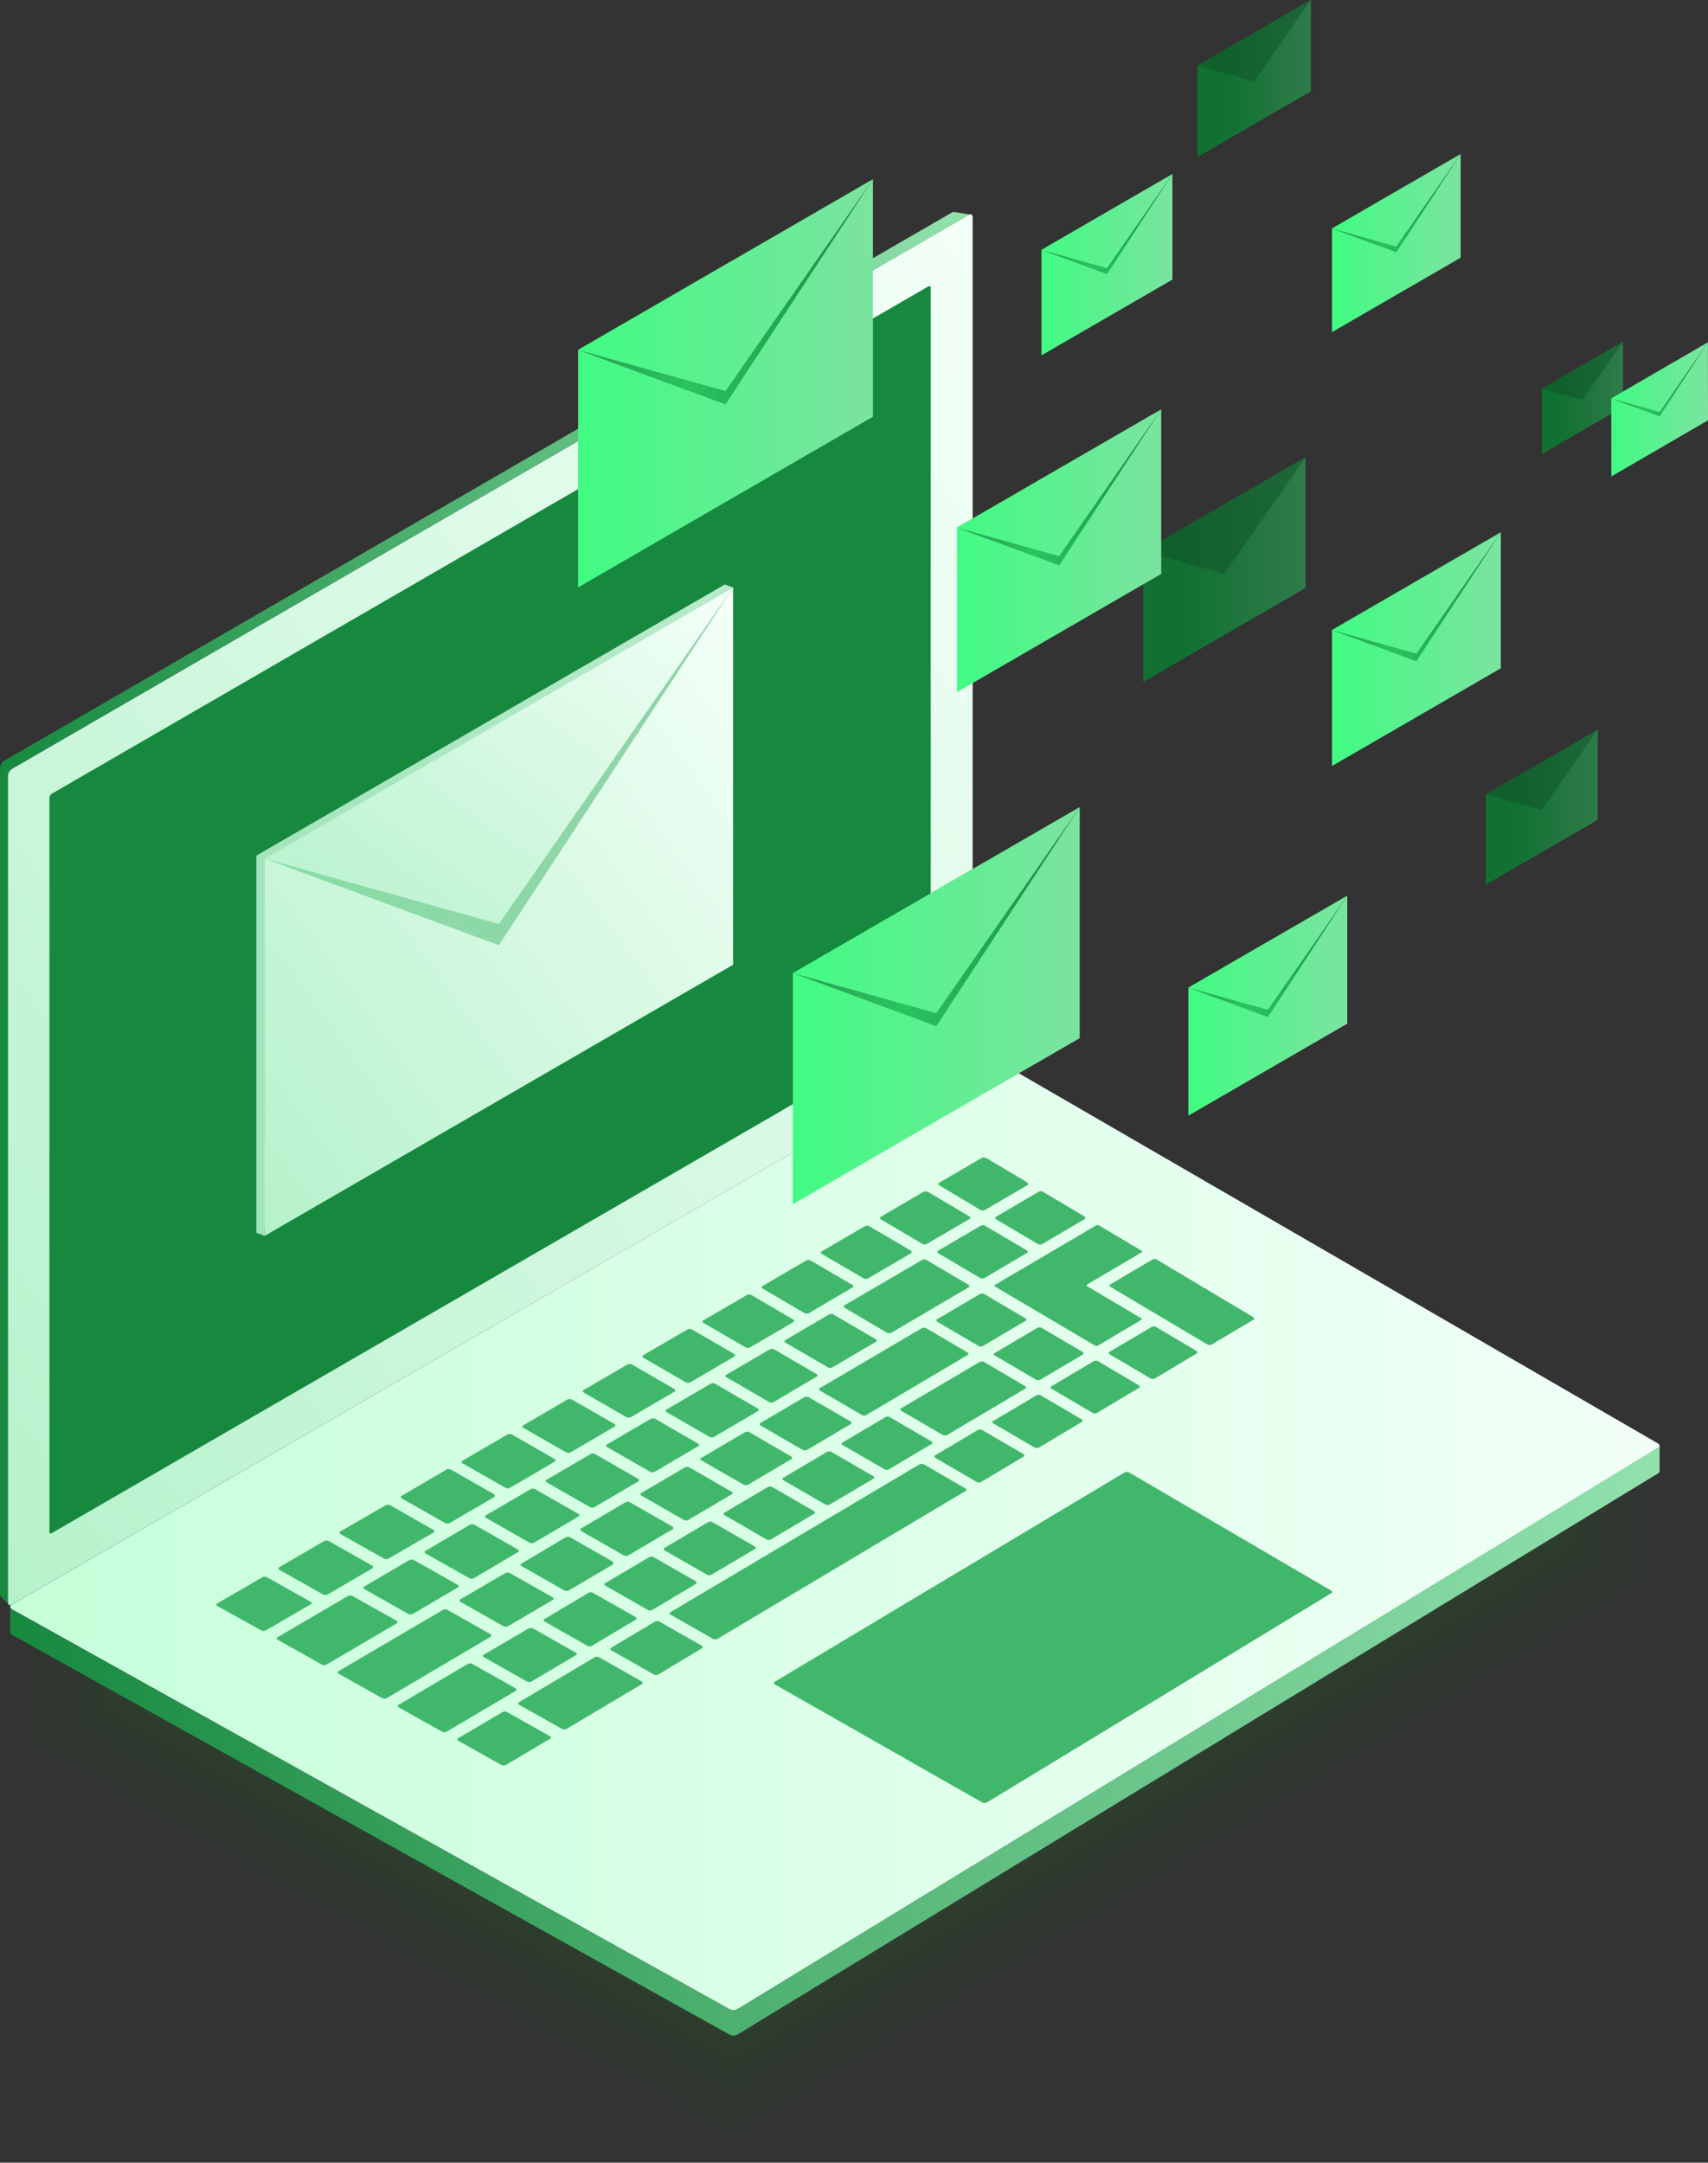 <svg xmlns="http://www.w3.org/2000/svg" width="316" height="400" viewBox="0 0 316 400">
    <rect x="0" y="0" width="316" height="400" fill="#333333" stroke="none"/>
    <defs>
        <linearGradient id="bnh81hw3ha" y1=".5" x2="1" y2=".5" gradientUnits="objectBoundingBox">
            <stop offset="0" stop-color="#c6ffda"/>
            <stop offset="1" stop-color="#f2fff7"/>
        </linearGradient>
        <linearGradient id="z5uwzy5p4b" x1="1.626" y1="-.673" x2="9.502" y2="-8.874" gradientUnits="objectBoundingBox">
            <stop offset="0" stop-color="#41b76b"/>
            <stop offset="1" stop-color="#136f33"/>
        </linearGradient>
        <linearGradient id="jqiz85az2c" y1=".5" x2="1" y2=".5" gradientUnits="objectBoundingBox">
            <stop offset="0" stop-color="#17893f"/>
            <stop offset="1" stop-color="#92e2ae"/>
        </linearGradient>
        <linearGradient id="iej414it3d" x1=".005" y1=".996" x2=".997" y2=".002" gradientUnits="objectBoundingBox">
            <stop offset="0" stop-color="#b5f2cb"/>
            <stop offset="1" stop-color="#f4fff8"/>
        </linearGradient>
        <linearGradient id="k0278frl5e" x1=".267" y1="2.41" x2="1.422" y2="2.41" gradientUnits="objectBoundingBox">
            <stop offset="0" stop-color="#117132"/>
            <stop offset="1" stop-color="#428058"/>
        </linearGradient>
        <linearGradient id="733aq1nb7f" x1=".267" y1="2.41" x2="1.422" y2="2.41" gradientUnits="objectBoundingBox">
            <stop offset="0" stop-color="#10602c"/>
            <stop offset="1" stop-color="#276c40"/>
        </linearGradient>
        <linearGradient id="5cre31lzjg" x1="-.15" y1="1" x2="1.005" y2="1" gradientUnits="objectBoundingBox">
            <stop offset="0" stop-color="#38ff7e"/>
            <stop offset="1" stop-color="#7ce3a0"/>
        </linearGradient>
        <linearGradient id="r6pj68zhwh" y1=".5" x2="1" y2=".5" gradientUnits="objectBoundingBox">
            <stop offset="0" stop-color="#289d51"/>
            <stop offset=".38" stop-color="#29c460"/>
            <stop offset="1" stop-color="#17893f"/>
        </linearGradient>
        <linearGradient id="qho7a48v6i" y1=".5" x2="1" y2=".5" gradientUnits="objectBoundingBox">
            <stop offset="0" stop-color="#bbdefb"/>
            <stop offset="1" stop-color="#f2f5ff"/>
        </linearGradient>
        <linearGradient id="8etymnhqpj" y1=".5" x2="1" y2=".5" gradientUnits="objectBoundingBox">
            <stop offset="0" stop-color="#89dea7"/>
            <stop offset="1" stop-color="#92d1a8"/>
        </linearGradient>
        <linearGradient id="2bhybgh3lk" y1=".5" x2="1" y2=".5" gradientUnits="objectBoundingBox">
            <stop offset="0" stop-color="#a3e5ba"/>
            <stop offset="1" stop-color="#b8eaca"/>
        </linearGradient>
    </defs>
    <g data-name="Layer 2" style="isolation:isolate">
        <g data-name="Layer 1">
            <g data-name="Group 2385" style="opacity:.361;mix-blend-mode:multiply;isolation:isolate">
                <path data-name="Path 2918" d="M306.876 303.42 136.511 407.263a1.648 1.648 0 0 1-1.487 0L2.346 333.328c-.463-.252-.512-.648-.106-.89l177.423-102.653a1.561 1.561 0 0 1 1.458.068l125.658 72.706c.415.261.454.641.097.861z" transform="translate(-.068 -7.439)" style="fill:rgba(23,137,63,.01)"/>
                <path data-name="Path 2919" d="M306.876 302.82 136.511 406.663a1.61 1.61 0 0 1-1.487 0L2.346 332.738c-.463-.252-.512-.648-.106-.89L179.663 229.2a1.561 1.561 0 0 1 1.458.068l125.62 72.725c.453.237.492.614.135.827z" transform="translate(-.068 -7.42)" style="fill:rgba(23,137,63,.01)"/>
                <path data-name="Path 2920" d="M306.876 302.23 136.511 406.053a1.619 1.619 0 0 1-1.487 0L2.346 332.148c-.463-.261-.512-.658-.106-.89L179.663 228.6a1.619 1.619 0 0 1 1.458.068L306.74 301.4c.454.24.493.617.136.83z" transform="translate(-.068 -7.401)" style="fill:rgba(23,137,63,.01)"/>
                <path data-name="Path 2921" d="M306.876 301.639 136.511 405.482a1.648 1.648 0 0 1-1.487 0L2.346 331.529c-.463-.261-.512-.658-.106-.89L179.663 228a1.59 1.59 0 0 1 1.458.068l125.62 72.725c.453.256.492.624.135.846z" transform="translate(-.068 -7.381)" style="fill:rgba(23,137,63,.01)"/>
                <path data-name="Path 2922" d="M306.876 301.05 136.511 404.893a1.648 1.648 0 0 1-1.487 0L2.346 330.958c-.463-.252-.512-.648-.106-.89l177.423-102.653a1.561 1.561 0 0 1 1.458.068l125.62 72.725c.453.242.492.619.135.842z" transform="translate(-.068 -7.363)" style="fill:rgba(23,137,63,.01)"/>
                <path data-name="Path 2923" d="M306.876 300.45 136.511 404.293a1.61 1.61 0 0 1-1.487 0L2.346 330.368c-.463-.252-.512-.648-.106-.89l177.423-102.653a1.561 1.561 0 0 1 1.458.068l125.62 72.725c.453.242.492.619.135.832z" transform="translate(-.068 -7.343)" style="fill:rgba(23,137,63,.01)"/>
                <path data-name="Path 2924" d="M306.876 299.86 136.511 403.7a1.619 1.619 0 0 1-1.487 0L2.346 329.778c-.463-.261-.512-.658-.106-.89l177.423-102.663a1.619 1.619 0 0 1 1.458.068l125.62 72.735c.453.242.492.619.135.832z" transform="translate(-.068 -7.324)" style="fill:rgba(23,137,63,.01)"/>
                <path data-name="Path 2925" d="M306.876 299.27 136.511 403.113a1.648 1.648 0 0 1-1.487 0L2.346 329.188c-.463-.261-.512-.658-.106-.89l177.423-102.663a1.59 1.59 0 0 1 1.458.068l125.62 72.725c.453.251.492.619.135.842z" transform="translate(-.068 -7.305)" style="fill:rgba(23,137,63,.01)"/>
                <path data-name="Path 2926" d="M306.876 298.68 136.511 402.523a1.648 1.648 0 0 1-1.487 0L2.346 328.588c-.463-.252-.512-.648-.106-.89l177.423-102.653a1.561 1.561 0 0 1 1.458.068l125.62 72.725c.453.242.492.619.135.842z" transform="translate(-.068 -7.286)" style="fill:rgba(23,137,63,.01)"/>
                <path data-name="Path 2927" d="M306.876 298.08 136.511 401.923a1.61 1.61 0 0 1-1.487 0L2.346 328c-.463-.252-.512-.648-.106-.89l177.423-102.655a1.561 1.561 0 0 1 1.458.068l125.62 72.725c.453.242.492.619.135.832z" transform="translate(-.068 -7.267)" style="fill:rgba(23,137,63,.01)"/>
                <path data-name="Path 2928" d="m306.876 297.528-170.364 103.8a1.619 1.619 0 0 1-1.487 0L2.346 327.408c-.463-.261-.512-.658-.106-.89l177.423-102.663a1.619 1.619 0 0 1 1.458.068l125.62 72.735c.453.242.492.619.135.87z" transform="translate(-.068 -7.247)" style="fill:rgba(23,137,63,.01)"/>
                <path data-name="Path 2929" d="M306.876 296.9 136.511 400.743a1.648 1.648 0 0 1-1.487 0L2.346 326.818c-.463-.261-.512-.658-.106-.89l177.423-102.663a1.59 1.59 0 0 1 1.458.068l125.62 72.725c.453.251.492.619.135.842z" transform="translate(-.068 -7.228)" style="fill:rgba(23,137,63,.01)"/>
                <path data-name="Path 2930" d="M306.876 296.31 136.511 400.153a1.648 1.648 0 0 1-1.487 0L2.346 326.218c-.463-.252-.512-.648-.106-.89l177.423-102.653a1.561 1.561 0 0 1 1.458.068l125.62 72.725c.453.242.492.619.135.842z" transform="translate(-.068 -7.209)" style="fill:rgba(23,137,63,.01)"/>
                <path data-name="Path 2931" d="M306.876 295.71 136.511 399.553a1.61 1.61 0 0 1-1.487 0L2.346 325.628c-.463-.252-.512-.648-.106-.89l177.423-102.653a1.561 1.561 0 0 1 1.458.068l125.62 72.725c.453.242.492.658.135.832z" transform="translate(-.068 -7.19)" style="fill:rgba(23,137,63,.01)"/>
                <path data-name="Path 2932" d="M306.876 295.12 136.511 398.963a1.619 1.619 0 0 1-1.487 0L2.346 325.038c-.463-.261-.512-.658-.106-.89l177.423-102.663a1.619 1.619 0 0 1 1.458.068l125.62 72.735c.453.261.492.619.135.832z" transform="translate(-.068 -7.171)" style="fill:rgba(23,137,63,.01)"/>
                <path data-name="Path 2933" d="M306.876 294.53 136.511 398.373a1.648 1.648 0 0 1-1.487 0L2.346 324.448c-.463-.261-.512-.658-.106-.89L179.663 220.9a1.59 1.59 0 0 1 1.458.068l125.62 72.725c.453.246.492.614.135.837z" transform="translate(-.068 -7.151)" style="fill:rgba(23,137,63,.01)"/>
                <path data-name="Path 2934" d="M306.876 293.94 136.511 397.783a1.648 1.648 0 0 1-1.487 0L2.346 323.848c-.463-.252-.512-.648-.106-.89l177.423-102.653a1.561 1.561 0 0 1 1.458.068L306.74 293.1c.454.24.493.617.136.84z" transform="translate(-.068 -7.132)" style="fill:rgba(23,137,63,.01)"/>
                <path data-name="Path 2935" d="M306.876 293.34 136.511 397.183a1.61 1.61 0 0 1-1.487 0L2.346 323.258c-.463-.252-.512-.648-.106-.89l177.423-102.653a1.561 1.561 0 0 1 1.458.068l125.658 72.773c.415.194.454.571.097.784z" transform="translate(-.068 -7.113)" style="fill:rgba(23,137,63,.01)"/>
                <path data-name="Path 2936" d="M306.876 292.75 136.511 396.593a1.619 1.619 0 0 1-1.487 0L2.346 322.668c-.463-.261-.512-.658-.106-.89l177.423-102.663a1.619 1.619 0 0 1 1.458.068l125.62 72.735c.453.242.492.619.135.832z" transform="translate(-.068 -7.094)" style="fill:rgba(23,137,63,.01)"/>
                <path data-name="Path 2937" d="M306.876 292.16 136.511 396.051a1.648 1.648 0 0 1-1.487 0L2.346 322.078c-.463-.261-.512-.658-.106-.89l177.423-102.663a1.59 1.59 0 0 1 1.458.068l125.62 72.725c.453.232.492.619.135.842z" transform="translate(-.068 -7.075)" style="fill:rgba(23,137,63,.01)"/>
                <path data-name="Path 2938" d="M306.876 291.531 136.511 395.413a1.648 1.648 0 0 1-1.487 0L2.346 321.526c-.463-.252-.512-.648-.106-.89l177.422-102.7a1.561 1.561 0 0 1 1.458.068l125.62 72.725c.454.241.493.618.136.802z" transform="translate(-.068 -7.055)" style="fill:rgba(23,137,63,.01)"/>
                <path data-name="Path 2939" d="M306.876 290.97 136.511 394.813a1.61 1.61 0 0 1-1.487 0L2.346 320.888c-.463-.252-.512-.648-.106-.89l177.423-102.653a1.561 1.561 0 0 1 1.458.068l125.62 72.725c.453.242.492.619.135.832z" transform="translate(-.068 -7.036)" style="fill:rgba(23,137,63,.01)"/>
                <path data-name="Path 2940" d="M306.876 290.38 136.511 394.223a1.619 1.619 0 0 1-1.487 0L2.346 320.3c-.463-.261-.512-.658-.106-.89l177.423-102.665a1.619 1.619 0 0 1 1.458.068l125.658 72.744c.415.233.454.61.097.823z" transform="translate(-.068 -7.017)" style="fill:rgba(23,137,63,.01)"/>
                <path data-name="Path 2941" d="M306.876 289.79 136.511 393.633a1.648 1.648 0 0 1-1.487 0L2.346 319.708c-.463-.261-.512-.658-.106-.89l177.423-102.663a1.59 1.59 0 0 1 1.458.068l125.62 72.725c.453.252.492.59.135.842z" transform="translate(-.068 -6.998)" style="fill:rgba(23,137,63,.01)"/>
                <path data-name="Path 2942" d="M306.876 289.2 136.511 393.052a1.648 1.648 0 0 1-1.487 0L2.346 319.108c-.463-.252-.512-.648-.106-.89l177.423-102.653a1.561 1.561 0 0 1 1.458.068l125.62 72.725c.453.242.492.619.135.842z" transform="translate(-.068 -6.979)" style="fill:rgba(23,137,63,.01)"/>
                <path data-name="Path 2943" d="M306.876 288.6 136.511 392.444a1.61 1.61 0 0 1-1.487 0L2.346 318.528c-.463-.252-.512-.648-.106-.89L179.663 215a1.561 1.561 0 0 1 1.458.068l125.62 72.725c.453.217.492.595.135.807z" transform="translate(-.068 -6.96)" style="fill:rgba(23,137,63,.01)"/>
                <path data-name="Path 2944" d="M306.876 288.01 136.511 391.853a1.619 1.619 0 0 1-1.487 0L2.346 317.928c-.463-.261-.512-.658-.106-.89l177.423-102.663a1.619 1.619 0 0 1 1.458.068l125.62 72.735c.453.242.492.622.135.832z" transform="translate(-.068 -6.94)" style="fill:rgba(23,137,63,.01)"/>
                <path data-name="Path 2945" d="M306.876 287.42 136.511 391.263a1.648 1.648 0 0 1-1.487 0L2.346 317.338c-.463-.261-.512-.658-.106-.89l177.423-102.663a1.59 1.59 0 0 1 1.458.068l125.658 72.706c.415.27.454.641.097.861z" transform="translate(-.068 -6.921)" style="fill:rgba(23,137,63,.01)"/>
                <path data-name="Path 2946" d="M306.876 286.83 136.511 390.673a1.648 1.648 0 0 1-1.487 0L2.346 316.738c-.463-.252-.512-.648-.106-.89L179.663 213.2a1.561 1.561 0 0 1 1.458.068l125.62 72.725c.453.237.492.614.135.837z" transform="translate(-.068 -6.902)" style="fill:rgba(23,137,63,.01)"/>
                <path data-name="Path 2947" d="M306.876 286.23 136.511 390.054a1.61 1.61 0 0 1-1.487 0L2.346 316.148c-.463-.252-.512-.648-.106-.89l177.423-102.653a1.561 1.561 0 0 1 1.458.068L306.74 285.4c.454.24.493.617.136.83z" transform="translate(-.068 -6.883)" style="fill:rgba(23,137,63,.01)"/>
                <path data-name="Path 2948" d="M306.876 285.639 136.511 389.482a1.619 1.619 0 0 1-1.487 0L2.346 315.529c-.463-.261-.512-.658-.106-.89L179.663 212a1.619 1.619 0 0 1 1.458.068L306.74 284.8c.454.249.493.627.136.839z" transform="translate(-.068 -6.863)" style="fill:rgba(23,137,63,.01)"/>
                <path data-name="Path 2949" d="M306.876 285.05 136.511 388.893a1.648 1.648 0 0 1-1.487 0L2.346 314.968c-.463-.261-.512-.658-.106-.89l177.423-102.663a1.59 1.59 0 0 1 1.458.068l125.62 72.725c.453.251.492.619.135.842z" transform="translate(-.068 -6.844)" style="fill:rgba(23,137,63,.01)"/>
                <path data-name="Path 2950" d="M306.876 284.46 136.511 388.3a1.648 1.648 0 0 1-1.487 0L2.346 314.368c-.463-.252-.512-.648-.106-.89l177.423-102.653a1.561 1.561 0 0 1 1.458.068l125.62 72.725c.453.242.492.619.135.842z" transform="translate(-.068 -6.825)" style="fill:rgba(23,137,63,.01)"/>
                <path data-name="Path 2951" d="M306.876 283.86 136.511 387.7a1.61 1.61 0 0 1-1.487 0L2.346 313.778c-.463-.252-.512-.648-.106-.89l177.423-102.653a1.561 1.561 0 0 1 1.458.068l125.62 72.725c.453.242.492.619.135.832z" transform="translate(-.068 -6.806)" style="fill:rgba(23,137,63,.01)"/>
                <path data-name="Path 2952" d="M306.876 283.27 136.511 387.113a1.619 1.619 0 0 1-1.487 0L2.346 313.188c-.463-.261-.512-.658-.106-.89l177.423-102.663a1.619 1.619 0 0 1 1.458.068l125.62 72.735c.453.242.492.619.135.832z" transform="translate(-.068 -6.787)" style="fill:rgba(23,137,63,.01)"/>
                <path data-name="Path 2953" d="M306.876 282.68 136.511 386.523a1.648 1.648 0 0 1-1.487 0L2.346 312.6c-.463-.261-.512-.658-.106-.89l177.423-102.665a1.59 1.59 0 0 1 1.458.068l125.62 72.725c.453.251.492.619.135.842z" transform="translate(-.068 -6.767)" style="fill:rgba(23,137,63,.01)"/>
                <path data-name="Path 2954" d="M306.876 282.09 136.511 385.933a1.648 1.648 0 0 1-1.487 0L2.346 312c-.463-.252-.512-.648-.106-.89l177.423-102.655a1.561 1.561 0 0 1 1.458.068l125.62 72.725c.453.242.492.619.135.842z" transform="translate(-.068 -6.748)" style="fill:rgba(23,137,63,.01)"/>
                <path data-name="Path 2955" d="m306.876 281.529-170.364 103.8a1.61 1.61 0 0 1-1.487 0L2.346 311.408c-.463-.252-.512-.648-.106-.89l177.423-102.653a1.561 1.561 0 0 1 1.458.068l125.62 72.725c.453.242.492.619.135.871z" transform="translate(-.068 -6.729)" style="fill:rgba(23,137,63,.01)"/>
                <path data-name="Path 2956" d="M306.876 280.9 136.511 384.743a1.619 1.619 0 0 1-1.487 0L2.346 310.818c-.463-.261-.512-.658-.106-.89l177.423-102.663a1.619 1.619 0 0 1 1.458.068l125.62 72.735c.453.242.492.619.135.832z" transform="translate(-.068 -6.71)" style="fill:rgba(23,137,63,.01)"/>
                <path data-name="Path 2957" d="M306.876 280.31 136.511 384.153a1.648 1.648 0 0 1-1.487 0L2.346 310.228c-.463-.261-.512-.658-.106-.89l177.423-102.663a1.59 1.59 0 0 1 1.458.068l125.62 72.725c.453.251.492.619.135.842z" transform="translate(-.068 -6.691)" style="fill:rgba(23,137,63,.01)"/>
                <path data-name="Path 2958" d="M306.876 279.72 136.511 383.563a1.648 1.648 0 0 1-1.487 0L2.346 309.628c-.463-.252-.512-.648-.106-.89l177.423-102.653a1.561 1.561 0 0 1 1.458.068l125.62 72.725c.453.242.492.658.135.842z" transform="translate(-.068 -6.671)" style="fill:rgba(23,137,63,.01)"/>
                <path data-name="Path 2959" d="M306.876 279.12 136.511 382.963a1.61 1.61 0 0 1-1.487 0L2.346 309.038c-.463-.252-.512-.648-.106-.89L179.663 205.5a1.561 1.561 0 0 1 1.458.068l125.62 72.725c.453.256.492.614.135.827z" transform="translate(-.068 -6.652)" style="fill:rgba(23,137,63,.01)"/>
            </g>
            <path data-name="Path 2960" d="M306.876 274.26 136.511 378.1a1.619 1.619 0 0 1-1.487 0L2.346 304.178c-.463-.252-.512-.658-.106-.89l177.423-102.663a1.619 1.619 0 0 1 1.458.068l125.62 72.735c.453.242.492.619.135.832z" transform="translate(-.068 -6.495)" style="fill:url(#bnh81hw3ha)"/>
            <path data-name="Path 2961" d="m58.937 306.47-8.314 4.838a.964.964 0 0 1-.869 0l-8.082-4.49c-.251-.145-.28-.368-.058-.493l8.352-4.838a.964.964 0 0 1 .859 0l8.062 4.528c.253.106.272.329.05.455z" transform="translate(-1.428 -9.764)" style="fill:url(#z5uwzy5p4b)"/>
            <path data-name="Path 2962" d="m70.74 299.6-8.285 4.838a.964.964 0 0 1-.859 0l-8.043-4.538c-.251-.135-.28-.358-.058-.493l8.314-4.838a.964.964 0 0 1 .859 0l8.014 4.528c.251.143.27.366.058.503z" transform="translate(-1.837 -9.54)" style="fill:url(#z5uwzy5p4b)"/>
            <path data-name="Path 2963" d="m82.469 292.749-8.342 4.838a.964.964 0 0 1-.85 0l-8.014-4.528c-.251-.145-.28-.368-.058-.493l8.381-4.838a.964.964 0 0 1 .85 0l7.947 4.528c.279.144.308.367.086.493z" transform="translate(-2.24 -9.319)" style="fill:url(#z5uwzy5p4b)"/>
            <path data-name="Path 2964" d="m94.045 286-8.2 4.79a.964.964 0 0 1-.85 0l-8-4.548c-.251-.145-.27-.368 0-.493l8.227-4.838a.964.964 0 0 1 .85 0l7.947 4.528c.219.209.248.393.026.561z" transform="translate(-2.645 -9.098)" style="fill:url(#z5uwzy5p4b)"/>
            <path data-name="Path 2965" d="m105.665 279.219-8.265 4.838a.964.964 0 0 1-.84 0l-7.937-4.528c-.251-.135-.27-.358 0-.484l8.294-4.838a.964.964 0 0 1 .84 0l7.908 4.528a.266.266 0 0 1 0 .484z" transform="translate(-3.045 -8.881)" style="fill:url(#z5uwzy5p4b)"/>
            <path data-name="Path 2966" d="m117.132 272.529-8.12 4.751a.964.964 0 0 1-.84 0l-7.9-4.528c-.241-.145-.27-.358 0-.484l8.149-4.751a.964.964 0 0 1 .84 0l7.869 4.528c.195.145.253.355.002.484z" transform="translate(-3.446 -8.664)" style="fill:url(#z5uwzy5p4b)"/>
            <path data-name="Path 2967" d="m128.645 265.829-8.082 4.722a.964.964 0 0 1-.84 0l-7.85-4.528c-.251-.145-.27-.358-.058-.484l8.111-4.722a.9.9 0 0 1 .84 0l7.831 4.528c.241.126.26.348.048.484z" transform="translate(-3.845 -8.447)" style="fill:url(#z5uwzy5p4b)"/>
            <path data-name="Path 2968" d="m140.094 259.129-8.14 4.77a.964.964 0 0 1-.83 0l-7.821-4.528c-.251-.145-.27-.368-.058-.493l8.178-4.761a.964.964 0 0 1 .83 0l7.792 4.528c.242.194.271.355.049.484z" transform="translate(-4.239 -8.23)" style="fill:url(#z5uwzy5p4b)"/>
            <path data-name="Path 2969" d="m151.4 252.548-8 4.674a.906.906 0 0 1-.83 0l-7.782-4.528c-.241-.145-.27-.358 0-.484l8.034-4.683a.887.887 0 0 1 .821 0l7.725 4.528c.226.145.245.368.032.493z" transform="translate(-4.635 -8.016)" style="fill:url(#z5uwzy5p4b)"/>
            <path data-name="Path 2970" d="m162.741 245.93-8.053 4.741a.964.964 0 0 1-.821 0l-7.725-4.528c-.241-.145-.261-.358-.048-.484l8.091-4.722a.964.964 0 0 1 .83 0l7.725 4.528a.251.251 0 0 1 .001.465z" transform="translate(-5.026 -7.803)" style="fill:url(#z5uwzy5p4b)"/>
            <path data-name="Path 2971" d="m173.936 239.4-7.927 4.635a.964.964 0 0 1-.821 0l-7.725-4.528c-.241-.145-.261-.358 0-.484l7.956-4.635a.964.964 0 0 1 .821 0l7.725 4.528a.278.278 0 0 1-.029.484z" transform="translate(-5.416 -7.591)" style="fill:url(#z5uwzy5p4b)"/>
            <path data-name="Path 2972" d="m185.179 232.829-7.889 4.615a.964.964 0 0 1-.821 0l-7.676-4.528c-.241-.145-.261-.358-.048-.484l7.918-4.615a.964.964 0 0 1 .821 0l7.647 4.528c.269.155.269.378.048.484z" transform="translate(-5.806 -7.378)" style="fill:url(#z5uwzy5p4b)"/>
            <path data-name="Path 2973" d="m196.263 226.378-7.85 4.586a.964.964 0 0 1-.821 0l-7.6-4.557c-.232-.145-.261-.358-.048-.484l7.879-4.586a.964.964 0 0 1 .821 0l7.609 4.528c.155.174.222.387.01.513z" transform="translate(-6.192 -7.168)" style="fill:url(#z5uwzy5p4b)"/>
            <path data-name="Path 2974" d="m87.1 303.267-8.323 4.886a.964.964 0 0 1-.859 0l-8.091-4.567c-.251-.135-.28-.358-.058-.484l8.362-4.9a.964.964 0 0 1 .85 0l8.072 4.567c.237.15.314.372.047.498z" transform="translate(-2.397 -9.658)" style="fill:url(#z5uwzy5p4b)"/>
            <path data-name="Path 2975" d="m98.653 296.5-8.188 4.838a.964.964 0 0 1-.84 0l-8.062-4.567c-.251-.135-.27-.358-.058-.484l8.217-4.838a.964.964 0 0 1 .85 0l8.033 4.567c.241.133.27.356.048.484z" transform="translate(-2.802 -9.439)" style="fill:url(#z5uwzy5p4b)"/>
            <path data-name="Path 2976" d="m110.253 289.7-8.246 4.838a.964.964 0 0 1-.85 0l-8.014-4.567c-.251-.135-.27-.358-.058-.484l8.285-4.838a.964.964 0 0 1 .84 0l7.985 4.567c.251.133.28.356.058.484z" transform="translate(-3.2 -9.219)" style="fill:url(#z5uwzy5p4b)"/>
            <path data-name="Path 2977" d="m121.7 282.988-8.111 4.761a.9.9 0 0 1-.84 0l-7.976-4.567c-.251-.145-.27-.358-.058-.484l8.14-4.761a.964.964 0 0 1 .84 0l7.947 4.567c.25.145.269.329.058.484z" transform="translate(-3.601 -9.001)" style="fill:url(#z5uwzy5p4b)"/>
            <path data-name="Path 2978" d="M133.192 276.258 125.12 281a.906.906 0 0 1-.83 0l-7.947-4.567c-.251-.135-.27-.358-.058-.484l8.1-4.741a.964.964 0 0 1 .84 0l7.908 4.567c.252.134.252.357.059.483z" transform="translate(-3.999 -8.783)" style="fill:url(#z5uwzy5p4b)"/>
            <path data-name="Path 2979" d="m144.621 269.557-8.13 4.77a.964.964 0 0 1-.83 0l-7.908-4.567c-.241-.145-.27-.358-.048-.493l8.159-4.77a.906.906 0 0 1 .83 0l7.879 4.567c.241.145.261.367.048.493z" transform="translate(-4.392 -8.566)" style="fill:url(#z5uwzy5p4b)"/>
            <path data-name="Path 2980" d="m155.9 262.949-7.985 4.722a.906.906 0 0 1-.83 0l-7.869-4.567c-.241-.135-.27-.358-.048-.484l8.014-4.693a.964.964 0 0 1 .83 0l7.84 4.567c.239.116.258.339.048.455z" transform="translate(-4.787 -8.353)" style="fill:url(#z5uwzy5p4b)"/>
            <path data-name="Path 2981" d="m167.227 256.308-8.053 4.732a.887.887 0 0 1-.821 0l-7.84-4.567c-.241-.145-.261-.358-.048-.484l8.082-4.732a.887.887 0 0 1 .821 0l7.8 4.557c.223.155.271.368.059.494z" transform="translate(-5.176 -8.137)" style="fill:url(#z5uwzy5p4b)"/>
            <path data-name="Path 2982" d="m184.766 245.9-14.281 8.389a.964.964 0 0 1-.821 0l-7.792-4.586c-.241-.145-.27-.358-.058-.484l14.339-8.389a.9.9 0 0 1 .811 0l7.725 4.557c.261.171.29.384.077.513z" transform="translate(-5.567 -7.799)" style="fill:url(#z5uwzy5p4b)"/>
            <path data-name="Path 2983" d="m196.179 239.338-7.85 4.615a.867.867 0 0 1-.811 0l-7.725-4.567c-.241-.135-.261-.358-.048-.474l7.879-4.615a.964.964 0 0 1 .821 0l7.725 4.567c.23.145.23.358.009.474z" transform="translate(-6.185 -7.588)" style="fill:url(#z5uwzy5p4b)"/>
            <path data-name="Path 2984" d="m207.21 232.877-7.811 4.586a.867.867 0 0 1-.811 0l-7.725-4.567c-.232-.135-.261-.358 0-.474l7.85-4.625a.877.877 0 0 1 .8 0l7.676 4.557c.211.184.211.397.021.523z" transform="translate(-6.566 -7.377)" style="fill:url(#z5uwzy5p4b)"/>
            <path data-name="Path 2985" d="m105.285 305.67-8.265 4.838a.964.964 0 0 1-.85 0l-7.937-4.49c-.251-.145-.27-.358 0-.493l8.294-4.838a.964.964 0 0 1 .84 0l7.908 4.48c.203.155.225.367.01.503z" transform="translate(-3.032 -9.739)" style="fill:url(#z5uwzy5p4b)"/>
            <path data-name="Path 2986" d="m116.753 298.917-8.072 4.751a.964.964 0 0 1-.85 0l-7.9-4.49c-.241-.145-.27-.358 0-.484l8.149-4.838a.964.964 0 0 1 .85 0l7.86 4.48c.156.233.176.494-.037.581z" transform="translate(-3.435 -9.517)" style="fill:url(#z5uwzy5p4b)"/>
            <path data-name="Path 2987" d="m128.261 292.14-8.188 4.838a.964.964 0 0 1-.83 0l-7.86-4.49c-.251-.145-.27-.358-.058-.493l8.217-4.838a.964.964 0 0 1 .84 0l7.831 4.49c.241.193.27.353.048.493z" transform="translate(-3.829 -9.3)" style="fill:url(#z5uwzy5p4b)"/>
            <path data-name="Path 2988" d="m139.617 285.451-8.043 4.751a.906.906 0 0 1-.83 0l-7.821-4.49c-.251-.135-.27-.358-.058-.484l8.072-4.741a.964.964 0 0 1 .84 0l7.792 4.49c.241.135.27.348.048.474z" transform="translate(-4.226 -9.084)" style="fill:url(#z5uwzy5p4b)"/>
            <path data-name="Path 2989" d="m151.03 278.74-8 4.722a.906.906 0 0 1-.83 0l-7.792-4.49c-.241-.135-.27-.358 0-.484l8.034-4.722a.906.906 0 0 1 .83 0l7.725 4.49c.217.136.246.358.033.484z" transform="translate(-4.622 -8.866)" style="fill:url(#z5uwzy5p4b)"/>
            <path data-name="Path 2990" d="m162.4 272.05-8.072 4.761a.964.964 0 0 1-.83 0l-7.725-4.49c-.241-.145-.27-.358-.058-.484l8.1-4.761a.906.906 0 0 1 .83 0l7.725 4.48c.194.155.223.368.03.494z" transform="translate(-5.013 -8.65)" style="fill:url(#z5uwzy5p4b)"/>
            <path data-name="Path 2991" d="m184.43 258.831-18.742 11.1a.887.887 0 0 1-.821 0l-7.725-4.49c-.241-.135-.261-.358-.048-.484l18.857-11.079a.867.867 0 0 1 .811 0l7.647 4.49c.204.132.233.347.021.463z" transform="translate(-5.405 -8.222)" style="fill:url(#z5uwzy5p4b)"/>
            <path data-name="Path 2992" d="m195.9 252.311-7.85 4.644a.964.964 0 0 1-.821 0l-7.638-4.48c-.241-.145-.261-.358 0-.484l7.879-4.635a.964.964 0 0 1 .821 0l7.609 4.49a.253.253 0 0 1 0 .465z" transform="translate(-6.178 -8.011)" style="fill:url(#z5uwzy5p4b)"/>
            <path data-name="Path 2993" d="m109.766 316.192-8.246 4.886a.964.964 0 0 1-.85 0l-7.918-4.47c-.251-.145-.28-.358-.058-.493l8.285-4.838a.964.964 0 0 1 .84 0l7.889 4.47c.251.097.27.319.058.445z" transform="translate(-3.187 -10.082)" style="fill:url(#z5uwzy5p4b)"/>
            <path data-name="Path 2994" d="m121.213 309.421-8.111 4.838a.964.964 0 0 1-.84 0l-7.879-4.47c-.251-.135-.27-.358-.058-.484l8.14-4.838a.964.964 0 0 1 .84 0l7.86 4.47c.221.136.27.363.048.484z" transform="translate(-3.588 -9.861)" style="fill:url(#z5uwzy5p4b)"/>
            <path data-name="Path 2995" d="m132.707 302.62-8.024 4.78a.9.9 0 0 1-.84 0l-7.85-4.48c-.241-.145-.27-.358 0-.493l8.1-4.78a.964.964 0 0 1 .83 0l7.821 4.47a.3.3 0 0 1-.037.503z" transform="translate(-3.988 -9.64)" style="fill:url(#z5uwzy5p4b)"/>
            <path data-name="Path 2996" d="m144.048 295.92-8.033 4.751a.906.906 0 0 1-.83 0l-7.811-4.461c-.241-.145-.27-.358-.058-.493l8.062-4.761a.906.906 0 0 1 .83 0l7.782 4.47c.242.146.271.407.058.494z" transform="translate(-4.379 -9.423)" style="fill:url(#z5uwzy5p4b)"/>
            <path data-name="Path 2997" d="m155.4 289.181-7.995 4.741a.906.906 0 0 1-.83 0l-7.725-4.461c-.241-.145-.261-.358-.048-.484l8.024-4.741a.964.964 0 0 1 .83 0l7.725 4.47c.244.137.263.35.019.475z" transform="translate(-4.775 -9.206)" style="fill:url(#z5uwzy5p4b)"/>
            <path data-name="Path 2998" d="m166.76 282.481-8.072 4.77a.964.964 0 0 1-.83 0l-7.725-4.47c-.241-.135-.27-.358-.048-.484l8.082-4.77a.906.906 0 0 1 .821 0l7.725 4.47c.23.136.259.358.047.484z" transform="translate(-5.163 -8.988)" style="fill:url(#z5uwzy5p4b)"/>
            <path data-name="Path 2999" d="m177.936 275.831-7.918 4.693a.887.887 0 0 1-.821 0l-7.725-4.461c-.251-.145-.27-.358-.058-.484l7.947-4.693a.887.887 0 0 1 .821 0l7.667 4.461c.27.184.299.397.087.484z" transform="translate(-5.554 -8.773)" style="fill:url(#z5uwzy5p4b)"/>
            <path data-name="Path 3000" d="m195.587 265.291-14.406 8.544a.887.887 0 0 1-.821 0l-7.667-4.47c-.241-.135-.261-.348 0-.474l14.483-8.554a.964.964 0 0 1 .821 0l7.609 4.47a.275.275 0 0 1-.019.484z" transform="translate(-5.94 -8.431)" style="fill:url(#z5uwzy5p4b)"/>
            <path data-name="Path 3001" d="m206.864 258.761-7.821 4.635a.9.9 0 0 1-.811 0l-7.609-4.47c-.232-.135-.261-.348 0-.474l7.85-4.635a.867.867 0 0 1 .811 0l7.57 4.461c.194.144.213.357.01.483z" transform="translate(-6.558 -8.22)" style="fill:url(#z5uwzy5p4b)"/>
            <path data-name="Path 3002" d="m209.33 234.248-18.655 10.963a.184.184 0 0 0 0 .348l18.452 10.886a.636.636 0 0 0 .589 0l7.947-4.712a.184.184 0 0 0 0-.348l-9.945-5.893c-.164-.087-.154-.242 0-.339l10.013-5.912a.184.184 0 0 0 0-.348l-7.821-4.644a.636.636 0 0 0-.579 0z" transform="translate(-6.562 -7.587)" style="fill:url(#z5uwzy5p4b)"/>
            <path data-name="Path 3003" d="m122.183 321.731-13.952 8.3a.963.963 0 0 1-.84 0l-7.9-4.451c-.251-.135-.27-.358-.058-.484l14-8.312a.964.964 0 0 1 .84 0l7.85 4.451c.254.148.283.37.06.496z" transform="translate(-3.419 -10.26)" style="fill:url(#z5uwzy5p4b)"/>
            <path data-name="Path 3004" d="m133.886 314.9-8.062 4.838a.964.964 0 0 1-.84 0l-7.84-4.451c-.241-.135-.27-.358-.048-.484l8.091-4.838a.964.964 0 0 1 .84 0l7.811 4.451c.241.137.27.36.048.484z" transform="translate(-4.027 -10.039)" style="fill:url(#z5uwzy5p4b)"/>
            <path data-name="Path 3005" d="m183.048 284.832-45.893 27.344a.964.964 0 0 1-.84 0l-7.8-4.451c-.241-.135-.27-.358-.048-.484l46.065-27.341a.964.964 0 0 1 .821 0l7.647 4.448c.28.164.3.377.048.484z" transform="translate(-4.419 -9.065)" style="fill:url(#z5uwzy5p4b)"/>
            <path data-name="Path 3006" d="m195.541 278.262-7.85 4.683a.887.887 0 0 1-.821 0l-7.638-4.441c-.241-.145-.27-.358-.058-.484l7.889-4.683a.9.9 0 0 1 .811 0l7.618 4.451c.242.135.262.348.049.474z" transform="translate(-6.165 -8.852)" style="fill:url(#z5uwzy5p4b)"/>
            <path data-name="Path 3007" d="m206.681 271.642-7.918 4.722a.964.964 0 0 1-.811 0l-7.609-4.451c-.241-.135-.261-.348 0-.474l7.947-4.722a.9.9 0 0 1 .811 0l7.58 4.451c.183.132.212.348 0 .474z" transform="translate(-6.548 -8.638)" style="fill:url(#z5uwzy5p4b)"/>
            <path data-name="Path 3008" d="m217.667 265.112-7.782 4.635a.867.867 0 0 1-.8 0l-7.57-4.451c-.241-.135-.261-.358-.058-.474l7.811-4.635a.887.887 0 0 1 .811 0l7.541 4.451c.24.135.259.348.047.474z" transform="translate(-6.933 -8.426)" style="fill:url(#z5uwzy5p4b)"/>
            <path data-name="Path 3009" d="m228.71 258.552-7.725 4.615a.848.848 0 0 1-.8 0l-7.531-4.441c-.241-.145-.261-.358-.058-.474l7.782-4.615a.848.848 0 0 1 .8 0l7.5 4.441c.216.145.235.358.032.474z" transform="translate(-7.316 -8.214)" style="fill:url(#z5uwzy5p4b)"/>
            <path data-name="Path 3010" d="m239.221 251.884-7.725 4.586a.848.848 0 0 1-.8 0l-17.9-10.644c-.232-.135-.261-.348-.048-.474l7.773-4.6a.877.877 0 0 1 .8 0l17.851 10.648c.228.146.251.358.049.484z" transform="translate(-7.321 -7.797)" style="fill:url(#z5uwzy5p4b)"/>
            <path data-name="Path 3011" d="m75.209 310.128-12.968 7.625a.964.964 0 0 1-.859 0l-8.149-4.567c-.251-.145-.28-.368-.058-.493l13.016-7.615a.964.964 0 0 1 .859 0l8.159 4.567c.203.134.232.355 0 .483z" transform="translate(-1.826 -9.881)" style="fill:url(#z5uwzy5p4b)"/>
            <path data-name="Path 3012" d="m92.991 312.7-19.214 11.34a.964.964 0 0 1-.85 0l-8.014-4.49c-.251-.135-.27-.358-.048-.493l19.311-11.331a.964.964 0 0 1 .85 0l7.947 4.49a.3.3 0 0 1 .018.484z" transform="translate(-2.228 -9.967)" style="fill:url(#z5uwzy5p4b)"/>
            <path data-name="Path 3013" d="m98 323.059-12.745 7.518a.964.964 0 0 1-.85 0l-7.976-4.47c-.251-.145-.27-.358-.058-.493l12.794-7.557a.964.964 0 0 1 .85 0l7.927 4.47c.274.184.274.397.058.532z" transform="translate(-2.625 -10.301)" style="fill:url(#z5uwzy5p4b)"/>
            <path data-name="Path 3014" d="m104.788 332.191-8.159 4.838a.964.964 0 0 1-.85 0l-7.937-4.441c-.251-.145-.27-.358-.058-.493l8.2-4.838a.964.964 0 0 1 .85 0l7.908 4.451c.239.135.268.358.046.483z" transform="translate(-3.018 -10.599)" style="fill:url(#z5uwzy5p4b)"/>
            <path data-name="Path 3015" d="m251.422 303.779-62.974 38.249-.743.455a.964.964 0 0 1-.879 0l-38.314-21.8c-.261-.155-.28-.387-.058-.523l64.693-38.7a.964.964 0 0 1 .869 0l.753.435 36.556 21.374c.29.142.31.375.097.51z" transform="translate(-5.107 -9.115)" style="fill:url(#z5uwzy5p4b)"/>
            <path data-name="Path 3016" d="m306.875 276.718-3.254 1.935-167.11 101.908a1.638 1.638 0 0 1-1.5 0L5.629 308.5l-3.312-1.848a.609.609 0 0 1-.367-.493v4.683a.609.609 0 0 0 .367.493l132.7 73.915a1.639 1.639 0 0 0 1.5 0l170.358-103.82a.455.455 0 0 0 .241-.377v-4.7a.436.436 0 0 1-.241.365z" transform="translate(-.067 -8.953)" style="fill:url(#jqiz85az2c)"/>
            <path data-name="Path 3017" d="M179.3 195.661 2.195 298.12c-.386.232-.7 0-.7-.523V144.861a1.685 1.685 0 0 1 .7-1.3L179.3 41.057c.386-.223.7 0 .7.532v152.727a1.675 1.675 0 0 1-.7 1.345z" transform="translate(-.051 -1.327)" style="fill:url(#iej414it3d)"/>
            <path data-name="Path 3018" d="M9.47 285.047V149.389a.968.968 0 0 1 .415-.8L172.1 54.728c.232-.135.425 0 .425.319v135.629a.968.968 0 0 1-.425.8L9.885 285.337c-.232.155-.415.019-.415-.29z" transform="translate(-.326 -1.771)" style="fill:#17893f"/>
            <path data-name="Path 3019" d="M179.769 41.052a.424.424 0 0 0-.521 0l-1.641.968L2.144 143.55a1.685 1.685 0 0 0-.7 1.335v152.7a.717.717 0 0 0 .135.464l-1.39-1.393a1.23 1.23 0 0 1-.189-.525V143.4a1.685 1.685 0 0 1 .7-1.345L176.2 40.568a.964.964 0 0 1 .628 0z" transform="translate(0 -1.313)" style="fill:url(#jqiz85az2c)"/>
            <g data-name="Group 2386" style="mix-blend-mode:screen;isolation:isolate">
                <path data-name="Path 3020" d="m249.079 111.591-30.029 17.368v-24.171l30.029-17.368z" transform="translate(-7.543 -2.832)" style="fill:url(#k0278frl5e)"/>
                <path data-name="Path 3021" d="m219.05 104.788 15.015 4.19 15.014-21.558z" transform="translate(-7.543 -2.832)" style="fill:url(#733aq1nb7f)"/>
            </g>
            <g data-name="Group 2387" style="mix-blend-mode:screen;isolation:isolate">
                <path data-name="Path 3022" d="m305.392 156.162-20.7 11.979v-16.672l20.7-11.979z" transform="translate(-9.804 -4.519)" style="fill:url(#k0278frl5e)"/>
                <path data-name="Path 3023" d="m284.69 151.469 10.351 2.883 10.351-14.862z" transform="translate(-9.804 -4.519)" style="fill:url(#733aq1nb7f)"/>
            </g>
            <g data-name="Group 2388" style="mix-blend-mode:screen;isolation:isolate">
                <path data-name="Path 3024" d="m310.445 77.405-15.015 8.689V74.009l15.015-8.689z" transform="translate(-10.174 -2.116)" style="fill:url(#k0278frl5e)"/>
                <path data-name="Path 3025" d="m295.43 74.009 7.5 2.09 7.512-10.779z" transform="translate(-10.174 -2.116)" style="fill:url(#733aq1nb7f)"/>
            </g>
            <path data-name="Path 3026" d="m204.987 197.01-53.067 30.7v-42.72l53.067-30.7z" transform="translate(-5.232 -4.999)" style="fill:url(#5cre31lzjg)"/>
            <path data-name="Path 3027" d="m151.92 184.992 26.534 9.8 26.534-40.5z" transform="translate(-5.232 -4.999)" style="fill:url(#r6pj68zhwh)"/>
            <path data-name="Path 3028" d="m151.92 184.992 26.534 7.4 26.534-38.1z" transform="translate(-5.232 -4.999)" style="fill:url(#5cre31lzjg)"/>
            <path data-name="Path 3029" d="m221.153 108.681-37.783 21.868v-30.421l37.783-21.868z" transform="translate(-6.315 -2.535)" style="fill:url(#5cre31lzjg)"/>
            <path data-name="Path 3030" d="m183.37 100.128 18.9 6.976 18.883-28.844z" transform="translate(-6.315 -2.535)" style="fill:url(#r6pj68zhwh)"/>
            <path data-name="Path 3031" d="m183.37 100.128 18.9 5.264 18.883-27.132z" transform="translate(-6.315 -2.535)" style="fill:url(#5cre31lzjg)"/>
            <path data-name="Path 3032" d="m286.456 126.9-31.236 18.073v-25.138l31.236-18.075z" transform="translate(-8.789 -3.297)" style="fill:url(#5cre31lzjg)"/>
            <path data-name="Path 3033" d="m255.22 119.835 15.613 5.767 15.623-23.842z" transform="translate(-8.789 -3.297)" style="fill:url(#r6pj68zhwh)"/>
            <path data-name="Path 3034" d="m255.22 119.835 15.613 4.354 15.623-22.429z" transform="translate(-8.789 -3.297)" style="fill:url(#5cre31lzjg)"/>
            <path data-name="Path 3035" d="m223.786 52.787-24.226 14.02V47.3l24.226-14.02z" transform="translate(-6.872 -1.078)" style="fill:url(#5cre31lzjg)"/>
            <path data-name="Path 3036" d="m199.56 47.3 12.118 4.48 12.108-18.5z" transform="translate(-6.872 -1.078)" style="fill:url(#r6pj68zhwh)"/>
            <path data-name="Path 3037" d="m199.56 47.3 12.118 3.377 12.108-17.4z" transform="translate(-6.872 -1.078)" style="fill:url(#5cre31lzjg)"/>
            <g data-name="Group 2389" style="mix-blend-mode:screen;isolation:isolate">
                <path data-name="Path 3038" d="M250.431 16.894 229.44 29.047v-16.9L250.431 0z" transform="translate(-7.901)" style="fill:url(#k0278frl5e)"/>
                <path data-name="Path 3039" d="m229.44 12.143 10.5 2.932L250.431 0z" transform="translate(-7.901)" style="fill:url(#733aq1nb7f)"/>
            </g>
            <path data-name="Path 3040" d="m279.021 48.619-23.8 13.769V43.229l23.8-13.769z" transform="translate(-8.789 -.954)" style="fill:url(#5cre31lzjg)"/>
            <path data-name="Path 3041" d="m255.22 43.229 11.9 4.393 11.901-18.162z" transform="translate(-8.789 -.954)" style="fill:url(#r6pj68zhwh)"/>
            <path data-name="Path 3042" d="m255.22 43.229 11.9 3.319 11.901-17.088z" transform="translate(-8.789 -.954)" style="fill:url(#5cre31lzjg)"/>
            <path data-name="Path 3043" d="M326.632 79.858 308.749 90.24l-.019-14.408 17.882-10.382z" transform="translate(-10.632 -2.12)" style="fill:url(#5cre31lzjg)"/>
            <path data-name="Path 3044" d="m308.73 75.832 8.951 3.3 8.931-13.682z" transform="translate(-10.632 -2.12)" style="fill:url(#r6pj68zhwh)"/>
            <path data-name="Path 3045" d="m308.73 75.832 8.951 2.487 8.931-12.869z" transform="translate(-10.632 -2.12)" style="fill:url(#5cre31lzjg)"/>
            <path data-name="Path 3046" d="m257.1 194.878-29.392 17.01v-23.667l29.392-17z" transform="translate(-7.842 -5.547)" style="fill:url(#5cre31lzjg)"/>
            <path data-name="Path 3047" d="m227.71 188.221 14.7 5.438 14.7-22.439z" transform="translate(-7.842 -5.547)" style="fill:url(#r6pj68zhwh)"/>
            <path data-name="Path 3048" d="m227.71 188.221 14.7 4.1 14.7-21.1z" transform="translate(-7.842 -5.547)" style="fill:url(#5cre31lzjg)"/>
            <path data-name="Path 3049" d="m165.315 78.189-54.545 31.564v-43.92l54.545-31.563z" transform="translate(-3.815 -1.11)" style="fill:url(#5cre31lzjg)"/>
            <path data-name="Path 3050" d="m110.77 65.833 27.268 10.082 27.277-41.645z" transform="translate(-3.815 -1.11)" style="fill:url(#r6pj68zhwh)"/>
            <path data-name="Path 3051" d="m110.77 65.833 27.268 7.605 27.277-39.168z" transform="translate(-3.815 -1.11)" style="fill:url(#5cre31lzjg)"/>
            <path data-name="Path 3052" d="M135.829 181.494 49.16 231.635v-69.764l86.669-50.141z" transform="translate(-1.693 -3.62)" style="fill:url(#qho7a48v6i)"/>
            <path data-name="Path 3053" d="M137.379 182.074 50.72 232.215v-69.764l86.659-50.141z" transform="translate(-1.747 -3.639)" style="fill:url(#iej414it3d)"/>
            <path data-name="Path 3054" d="m50.72 162.451 43.325 16.014 43.334-66.155z" transform="translate(-1.747 -3.639)" style="fill:url(#8etymnhqpj)"/>
            <path data-name="Path 3055" d="m50.72 162.451 43.325 12.085 43.334-62.226z" transform="translate(-1.747 -3.639)" style="fill:url(#iej414it3d)"/>
            <path data-name="Path 3056" d="m50.666 232.2-1.506-.561v-69.768l86.669-50.141 1.5.561-86.663 50.141z" transform="translate(-1.693 -3.62)" style="fill:url(#2bhybgh3lk)"/>
        </g>
    </g>
</svg>

